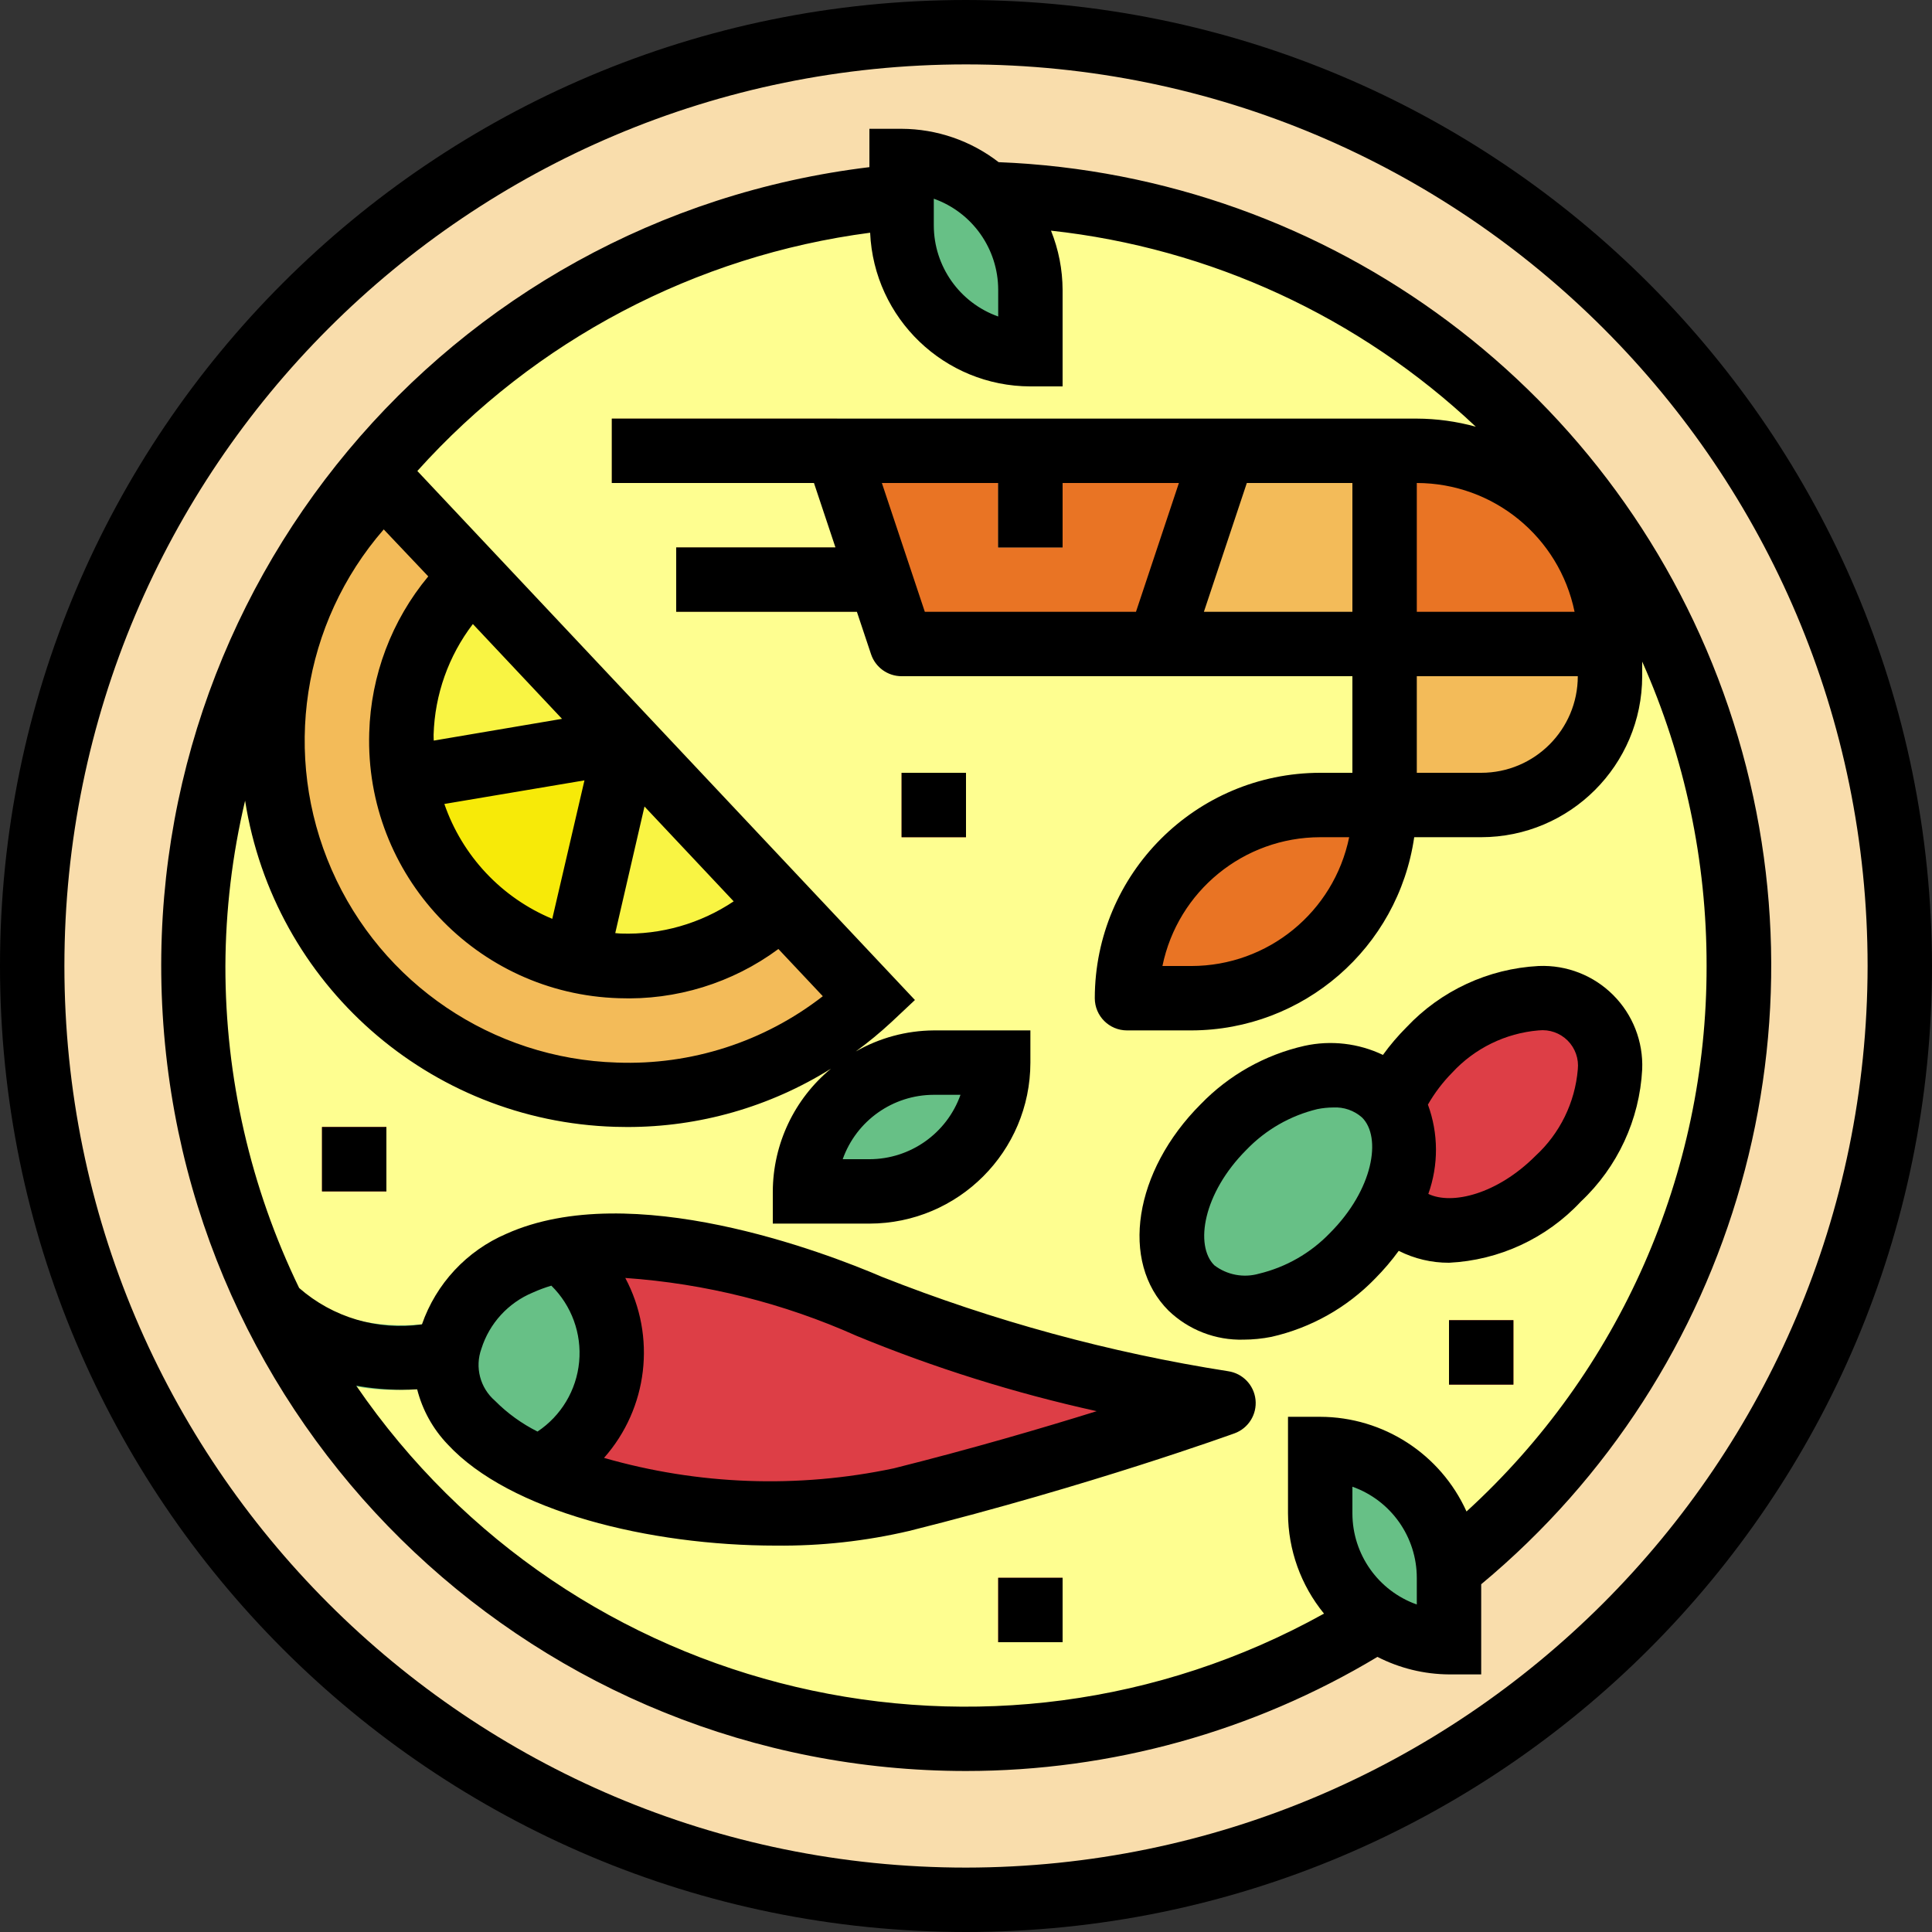 <svg height="480pt" viewBox="0 0 480 480" width="480pt" xmlns="http://www.w3.org/2000/svg"><rect x="0" y="0" width="480" height="480" fill="#333333" stroke="none"/><path d="m472 240c0 128.129-103.871 232-232 232s-232-103.871-232-232 103.871-232 232-232 232 103.871 232 232zm0 0" fill="#f9ddac"/><path d="m432 240c0 106.039-85.961 192-192 192s-192-85.961-192-192 85.961-192 192-192 192 85.961 192 192zm0 0" fill="#fefe90"/><path d="m304 348.551c-30.137-4.699-59.652-12.746-88-24-39.602-16.965-92.688-25.934-104 8-11.312 33.938 66.742 51.312 112 40s80-24 80-24zm0 0" fill="#dd3e46"/><path d="m328 376v-16c17.672 0 32 14.328 32 32v16c-17.672 0-32-14.328-32-32zm0 0" fill="#67c086"/><path d="m216 296h-16c0-17.672 14.328-32 32-32h16c0 17.672-14.328 32-32 32zm0 0" fill="#67c086"/><path d="m256 72v16c-17.672 0-32-14.328-32-32v-16c17.672 0 32 14.328 32 32zm0 0" fill="#67c086"/><path d="m280 248h16c26.508 0 48-21.492 48-48h-16c-26.508 0-48 21.492-48 48zm0 0" fill="#e97424"/><path d="m152 104h56v16h-56zm0 0" fill="#f3bb59"/><path d="m168 136h56v16h-56zm0 0" fill="#f3bb59"/><path d="m224 160h64l16-48h-96zm0 0" fill="#e97424"/><path d="m344 112v48h-56l16-48zm0 0" fill="#f3bb59"/><path d="m352 112c26.508 0 48 21.492 48 48h-56v-48zm0 0" fill="#e97424"/><path d="m368 200h-24v-40h56v8c0 17.672-14.328 32-32 32zm0 0" fill="#f3bb59"/><path d="m248 112h16v24h-16zm0 0" fill="#426d78"/><path d="m95.414 119.895c-35.402 33.301-37.109 88.992-3.809 124.398 33.297 35.402 88.992 37.109 124.395 3.812l-21.922-23.305c-22.531 21.188-57.977 20.102-79.168-2.434-21.188-22.531-20.098-57.977 2.434-79.168zm0 0" fill="#f3bb59"/><path d="m117.344 143.199c-22.531 21.191-23.621 56.637-2.434 79.168 21.191 22.535 56.637 23.621 79.168 2.434zm0 0" fill="#f9f443"/><path d="m152 336c-.023-9.965-4.711-19.344-12.664-25.344-12.559 1.449-23.18 9.957-27.336 21.895-4.559 13.68 5.406 24.656 21.871 32.16 11.059-5.289 18.105-16.453 18.129-28.711zm0 0" fill="#67c086"/><path d="m99.695 345.281c-14.262.523-28.078-5.031-38.008-15.281l11.809-10.801c13.246 14.48 36.359 9.09 36.594 9.031l3.855 15.531c-4.68 1.039-9.457 1.551-14.25 1.52zm0 0" fill="#67c086"/><path d="m344 271.996c-8.836-8.836-26.746-5.254-40 8.004-13.258 13.254-16.84 31.164-8.004 40 8.836 8.836 26.742 5.25 40-8.004 13.254-13.258 16.84-31.164 8.004-40zm0 0" fill="#67c086"/><g fill="#dd3e46"><path d="m395.156 252.844c-8.836-8.836-26.746-5.254-40 8.004-13.258 13.254-16.84 31.164-8.004 40 8.832 8.836 26.742 5.25 39.996-8.004 13.258-13.258 16.84-31.164 8.008-40zm0 0"/><path d="m224 192h16v16h-16zm0 0"/><path d="m248 392h16v16h-16zm0 0"/><path d="m80 280h16v16h-16zm0 0"/><path d="m360 328h16v16h-16zm0 0"/></g><path d="m114.922 222.398c-7.582-8.043-12.594-18.164-14.402-29.07l55.191-9.328-12.656 54.543c-10.77-2.473-20.562-8.094-28.133-16.145zm0 0" fill="#f7ea08"/><path d="m382.328 240h-.07c-12.484.66-24.23 6.102-32.801 15.199-2.137 2.141-4.098 4.441-5.871 6.891-6.074-2.906-12.941-3.699-19.516-2.25-9.805 2.223-18.75 7.254-25.742 14.48-16.633 16.633-20.145 39.199-8 51.312 4.988 4.797 11.695 7.391 18.617 7.199 2.332-.008 4.66-.242 6.949-.695 9.809-2.223 18.754-7.258 25.746-14.48 2.129-2.145 4.094-4.445 5.871-6.887 3.875 1.961 8.16 2.977 12.504 2.957 12.477-.613 24.223-6.062 32.746-15.199 9.125-8.574 14.586-20.348 15.238-32.855.281-6.891-2.332-13.586-7.211-18.461-4.875-4.879-11.57-7.492-18.461-7.211zm-69.527 76.441c-3.832 1.102-7.953.324-11.121-2.098-4.887-4.887-2.809-17.871 8-28.688 4.785-4.973 10.891-8.477 17.602-10.098 1.293-.262 2.613-.398 3.934-.406 2.637-.152 5.227.746 7.199 2.504 4.891 4.887 2.809 17.871-8 28.688-4.785 4.977-10.898 8.48-17.613 10.098zm68.664-29.242c-9.504 9.496-20.723 12.234-26.602 9.426 2.566-7.184 2.531-15.035-.102-22.191 1.656-2.887 3.68-5.551 6.016-7.922 5.59-6.066 13.25-9.816 21.469-10.512h.043c2.652-.293 5.297.637 7.188 2.523 1.887 1.891 2.816 4.535 2.523 7.188-.691 8.23-4.453 15.902-10.535 21.488zm0 0"/><path d="m240 0c-132.547 0-240 107.453-240 240s107.453 240 240 240 240-107.453 240-240c-.148-132.484-107.516-239.852-240-240zm0 464c-123.711 0-224-100.289-224-224s100.289-224 224-224 224 100.289 224 224c-.141 123.652-100.348 223.859-224 224zm0 0"/><path d="m248.105 40.289c-6.906-5.34-15.379-8.254-24.105-8.289h-8v9.527c-104.992 12.703-181.938 104.969-175.578 210.535s93.82 187.926 199.578 187.938c36.016-.004 71.352-9.805 102.223-28.352 5.504 2.82 11.594 4.312 17.777 4.352h8v-22.398c63.602-52.898 88.031-139.516 61.449-217.852-26.586-78.34-98.688-132.195-181.344-135.461zm-29.008 79.711h28.902v16h16v-16h28.895l-10.664 32h-52.461zm90.672 0h26.23v32h-36.895zm42.23 0c19 .02 35.375 13.387 39.199 32h-39.199zm0 48h40c0 13.254-10.746 24-24 24h-16zm-120-118.633c9.582 3.402 15.988 12.465 16 22.633v6.633c-9.582-3.402-15.988-12.465-16-22.633zm-124.273 133.16c.297-9.957 3.707-19.57 9.754-27.488l22.152 23.555-31.871 5.406c0-.52-.051-.992-.035-1.473zm13.016 34.352c-4.617-4.918-8.145-10.758-10.344-17.137l34.809-5.863-8 34.402c-6.23-2.594-11.844-6.48-16.465-11.402zm39.379-16.504 22.16 23.562c-8.266 5.535-18.059 8.336-28 8-.48 0-.953-.082-1.426-.113zm-68.387-18.336c-1.098 35.344 26.672 64.883 62.02 65.961 14.215.543 28.195-3.766 39.637-12.223l11.035 11.727c-14.586 11.344-32.699 17.18-51.16 16.488-30.895-.941-58.48-19.594-70.863-47.91-12.387-28.316-7.348-61.234 12.934-84.555l11.062 11.672c-9.098 10.941-14.258 24.617-14.664 38.84zm260.266 216.594c-9.582-3.402-15.988-12.465-16-22.633v-6.633c9.582 3.402 15.988 12.465 16 22.633zm12.352-23.105c-6.457-14.289-20.668-23.488-36.352-23.527h-8v24c.039 9.078 3.195 17.867 8.945 24.895-82.758 46-186.926 21.461-240.449-56.637 3.695.668 7.445 1.008 11.199 1.023 1.402 0 2.695-.051 3.945-.121 1.301 5.137 3.91 9.852 7.574 13.68 15.418 16.656 50.113 25.16 81.586 25.16 11.145.113 22.266-1.113 33.121-3.656 45.133-11.281 80.445-24.121 80.797-24.238 3.445-1.258 5.59-4.695 5.215-8.34-.379-3.648-3.188-6.57-6.812-7.094-29.445-4.617-58.285-12.48-86-23.441-14.066-6.031-62.359-24.598-93.305-10.703-9.848 4.219-17.465 12.391-20.984 22.512-11 1.578-22.141-1.723-30.504-9.039-12.09-24.934-18.359-52.289-18.328-80 .055-13.836 1.699-27.617 4.895-41.078 7.156 45.602 45.766 79.645 91.906 81.031 1.008 0 2.016.047 3.016.047 17.906.027 35.457-4.996 50.641-14.496-9.105 7.516-14.402 18.688-14.457 30.496v8h24c22.082-.027 39.973-17.918 40-40v-8h-24c-6.805.047-13.48 1.848-19.383 5.23 3.094-2.254 6.055-4.695 8.863-7.301l5.832-5.48-123.625-131.434c29.234-32.523 69.137-53.523 112.496-59.199.945 21.32 18.477 38.133 39.816 38.184h8v-24c-.02-5.035-.996-10.023-2.879-14.695 39.547 4.312 76.605 21.414 105.543 48.711-4.777-1.32-9.707-1.996-14.664-2.016h-200v16h50.23l5.336 16h-39.566v16h44.895l3.512 10.527c1.09 3.27 4.148 5.473 7.594 5.473h112v24h-8c-30.914.035-55.965 25.086-56 56 0 4.418 3.582 8 8 8h16c27.805-.055 51.367-20.484 55.359-48h16.641c22.082-.027 39.973-17.918 40-40v-3.633c10.594 23.805 16.047 49.578 16 75.633.086 51.559-21.57 100.766-59.648 135.527zm-208.977-58.023c19.855 1.391 39.309 6.262 57.473 14.398 19.297 7.949 39.246 14.207 59.625 18.699-13.602 4.238-31.082 9.359-50.402 14.199-23.848 5.043-48.574 4.152-72-2.594 10.914-12.34 13.016-30.16 5.281-44.703zm-18.398 1.91c5.039 4.953 7.574 11.91 6.91 18.941-.664 7.035-4.465 13.391-10.344 17.309-3.918-1.965-7.496-4.551-10.582-7.664-3.68-3.188-5.02-8.309-3.367-12.887 1.988-6.328 6.676-11.449 12.797-13.992 1.492-.672 3.027-1.242 4.594-1.707zm72.391-31.414c3.402-9.582 12.465-15.988 22.633-16h6.633c-3.402 9.582-12.465 15.988-22.633 16zm125.832-80c-3.824 18.613-20.199 31.98-39.199 32h-7.199c3.824-18.613 20.199-31.98 39.199-32zm0 0"/><path d="m224 192h16v16h-16zm0 0"/><path d="m248 392h16v16h-16zm0 0"/><path d="m80 280h16v16h-16zm0 0"/><path d="m360 328h16v16h-16zm0 0"/></svg>